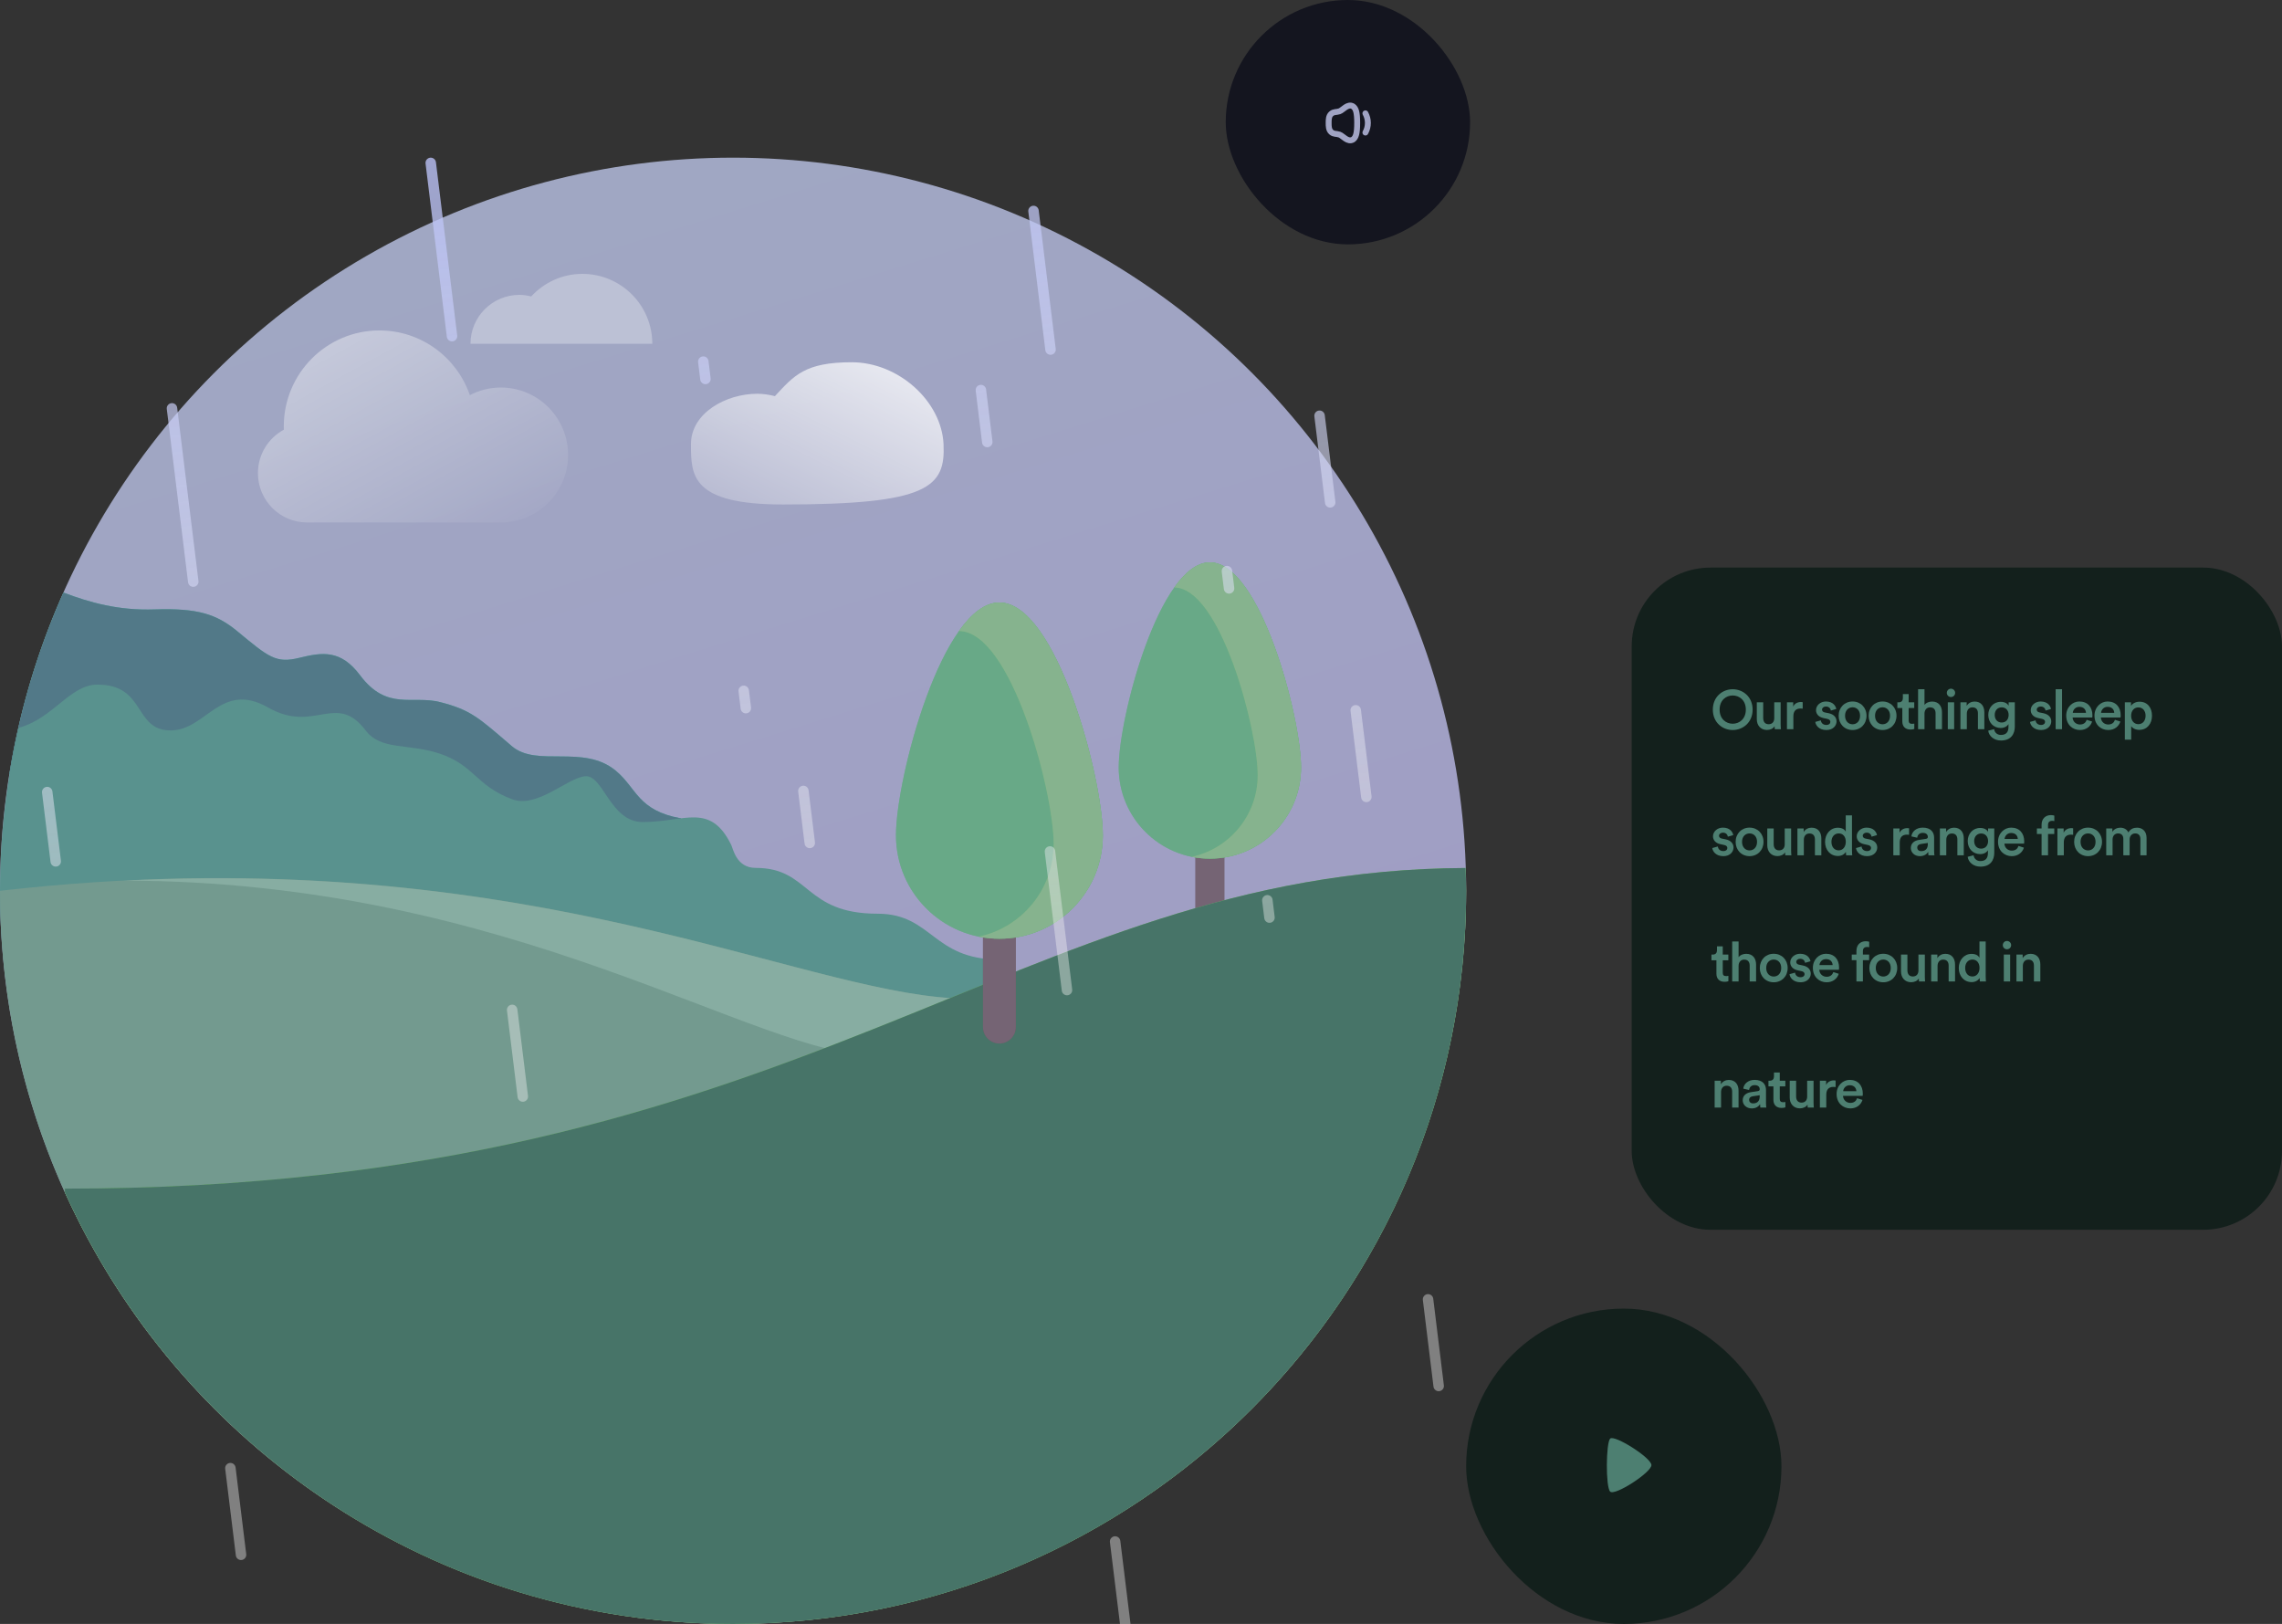 <svg width="579" height="412" viewBox="0 0 579 412" fill="none" xmlns="http://www.w3.org/2000/svg">
<rect x="0" y="0" width="579" height="412" fill="#333333" stroke="none"/>
<g clip-path="url(#clip0)">
<circle cx="186" cy="226" r="186" fill="url(#paint0_linear)"/>
<path d="M156.21 195.509C148.037 188.748 136.229 194.757 129.872 189.308C121.375 182.025 119.445 180.12 111.685 178.131C104.601 176.314 98.187 180.424 91.364 171.326C86.46 164.787 81.834 165.449 75.915 166.902C69.997 168.355 68.178 166.746 60.213 160.155C54.945 155.796 50.132 154.252 39.233 154.615C30.041 154.921 22.812 152.884 16.093 150.333C9.632 164.819 4.947 180.265 2.365 196.424C28.689 199.187 36.601 197.986 46.862 201.297C58.124 204.929 167.593 227.089 169.531 226C171.468 224.91 172.754 207.615 172.754 207.615C161.76 205.628 161.61 199.976 156.21 195.509Z" fill="#36B294"/>
<path d="M156.21 195.509C148.037 188.748 136.229 194.757 129.872 189.308C121.375 182.025 119.445 180.12 111.685 178.131C104.601 176.314 98.187 180.424 91.364 171.326C86.46 164.787 81.834 165.449 75.915 166.902C69.997 168.355 68.178 166.746 60.213 160.155C54.945 155.796 50.132 154.252 39.233 154.615C30.041 154.921 22.812 152.884 16.093 150.333C9.632 164.819 4.947 180.265 2.365 196.424C28.689 199.187 36.601 197.986 46.862 201.297C58.124 204.929 167.593 227.089 169.531 226C171.468 224.91 172.754 207.615 172.754 207.615C161.76 205.628 161.61 199.976 156.21 195.509Z" fill="#5D6583" fill-opacity="0.738"/>
<path d="M306.975 241.271C304.945 241.271 303.303 239.628 303.303 237.602V198.078C303.303 196.052 304.946 194.408 306.975 194.408C309.004 194.408 310.647 196.052 310.647 198.078V237.602C310.647 239.629 309.004 241.271 306.975 241.271Z" fill="#674447"/>
<path d="M306.975 241.271C304.945 241.271 303.303 239.628 303.303 237.602V198.078C303.303 196.052 304.946 194.408 306.975 194.408C309.004 194.408 310.647 196.052 310.647 198.078V237.602C310.647 239.629 309.004 241.271 306.975 241.271Z" fill="#8588A6" fill-opacity="0.47"/>
<path d="M330.103 194.711C330.103 207.485 319.748 217.84 306.974 217.84C294.201 217.84 283.846 207.485 283.846 194.711C283.846 181.937 294.201 142.671 306.974 142.671C319.748 142.672 330.103 181.937 330.103 194.711Z" fill="#43AB5F"/>
<path d="M330.103 194.711C330.103 207.485 319.748 217.84 306.974 217.84C294.201 217.84 283.846 207.485 283.846 194.711C283.846 181.937 294.201 142.671 306.974 142.671C319.748 142.672 330.103 181.937 330.103 194.711Z" fill="#A0A7C3" fill-opacity="0.399"/>
<path d="M306.974 142.671C303.767 142.671 300.714 145.149 297.938 149.058H297.938C309.629 149.058 319.107 184.997 319.107 196.688C319.107 206.858 311.93 215.337 302.368 217.375C303.857 217.676 305.396 217.84 306.973 217.84C319.747 217.84 330.102 207.485 330.102 194.711C330.102 181.937 319.747 142.671 306.974 142.671Z" fill="#71BE63"/>
<path d="M306.974 142.671C303.767 142.671 300.714 145.149 297.938 149.058H297.938C309.629 149.058 319.107 184.997 319.107 196.688C319.107 206.858 311.93 215.337 302.368 217.375C303.857 217.676 305.396 217.84 306.973 217.84C319.747 217.84 330.102 207.485 330.102 194.711C330.102 181.937 319.747 142.671 306.974 142.671Z" fill="#A0A7C3" fill-opacity="0.45"/>
<path opacity="0.3" d="M119.371 87.226C119.371 80.366 124.932 74.805 131.792 74.805C132.828 74.805 133.818 74.968 134.779 75.207C138.02 71.707 142.616 69.481 147.763 69.481C157.563 69.481 165.508 77.426 165.508 87.226H119.371Z" fill="white"/>
<path d="M191.724 220.188C186.834 220.188 186.019 215.352 185.539 214.375C180.188 203.477 173.709 208.563 163.079 208.563C154.769 208.563 153.07 196.453 148.432 196.938C143.793 197.422 136.321 205.172 129.878 202.75C120.633 199.274 120.343 194.031 111.324 191.125C103.365 188.56 96.636 190.398 92.77 185.313C85.243 175.409 79.821 186.221 68.031 179.5C56.041 172.665 52.312 185.313 43.293 185.313C33.818 185.313 37.108 173.688 24.739 173.688C17.732 173.688 13.602 182.232 4.739 184.648C1.673 197.953 0 211.78 0 226C0 233.332 0.478 240.551 1.315 247.661C4.16 250.301 7.235 252.622 10.319 253.947C21.377 258.695 253.57 262.775 253.57 262.775V243.438C236.562 243.438 236.562 231.813 222.647 231.813C203.9 231.813 205.639 220.188 191.724 220.188Z" fill="#59928E"/>
<path d="M77.742 355L249.937 262.774L245.578 253.367C203.884 253.367 131.533 210.983 0 225.999C0 272.33 16.978 314.669 45.002 347.231C62.603 351.435 77.742 355 77.742 355Z" fill="#739A8F"/>
<path d="M245.578 253.367C207.345 253.367 143.292 217.759 31.502 223.424C130.892 223.509 191.843 268 223.055 268L231.774 264.748L245.838 253.928L245.578 253.367Z" fill="#87ADA2"/>
<path opacity="0.9" d="M192.132 99.898C193.686 99.898 195.173 100.144 196.617 100.502C201.482 95.247 204.254 91.906 216.109 91.906C227.963 91.906 238.895 101.778 239.4 112.683C239.905 123.588 235.609 127.993 198.712 127.993C175.316 127.993 175.316 120.601 175.316 112.683C175.316 104.765 184.231 99.898 192.132 99.898Z" fill="url(#paint1_linear)"/>
<path d="M16.469 302.496C45.645 367.052 110.552 412 186 412C288.725 412 372 328.725 372 226C372 224.059 371.913 222.139 371.854 220.212C256.834 220.74 204.677 301.563 16.469 301.563V302.496Z" fill="#71BE63"/>
<path d="M16.469 302.496C45.645 367.052 110.552 412 186 412C288.725 412 372 328.725 372 226C372 224.059 371.913 222.139 371.854 220.212C256.834 220.74 204.677 301.563 16.469 301.563V302.496Z" fill="#477468"/>
<path d="M253.574 264.748C251.271 264.748 249.406 262.884 249.406 260.584V215.733C249.406 213.434 251.271 211.569 253.574 211.569C255.877 211.569 257.741 213.434 257.741 215.733V260.584C257.741 262.884 255.876 264.748 253.574 264.748Z" fill="#674447"/>
<path d="M253.574 264.748C251.271 264.748 249.406 262.884 249.406 260.584V215.733C249.406 213.434 251.271 211.569 253.574 211.569C255.877 211.569 257.741 213.434 257.741 215.733V260.584C257.741 262.884 255.876 264.748 253.574 264.748Z" fill="#8588A6" fill-opacity="0.47"/>
<path d="M279.817 211.913C279.817 226.408 268.067 238.159 253.572 238.159C239.077 238.159 227.326 226.408 227.326 211.913C227.326 197.418 239.077 152.859 253.572 152.859C268.067 152.859 279.817 197.417 279.817 211.913Z" fill="#43AB5F"/>
<path d="M279.817 211.913C279.817 226.408 268.067 238.159 253.572 238.159C239.077 238.159 227.326 226.408 227.326 211.913C227.326 197.418 239.077 152.859 253.572 152.859C268.067 152.859 279.817 197.417 279.817 211.913Z" fill="#A0A7C3" fill-opacity="0.399"/>
<path d="M253.57 152.859C249.932 152.859 246.467 155.672 243.316 160.108H243.317C256.584 160.108 267.339 200.89 267.339 214.157C267.339 225.697 259.195 235.318 248.344 237.633C250.033 237.974 251.78 238.159 253.57 238.159C268.065 238.159 279.816 226.409 279.816 211.914C279.817 197.417 268.065 152.859 253.57 152.859Z" fill="#71BE63"/>
<path d="M253.57 152.859C249.932 152.859 246.467 155.672 243.316 160.108H243.317C256.584 160.108 267.339 200.89 267.339 214.157C267.339 225.697 259.195 235.318 248.344 237.633C250.033 237.974 251.78 238.159 253.57 238.159C268.065 238.159 279.816 226.409 279.816 211.914C279.817 197.417 268.065 152.859 253.57 152.859Z" fill="#A0A7C3" fill-opacity="0.45"/>
<path opacity="0.8" fill-rule="evenodd" clip-rule="evenodd" d="M107.972 41.491C107.882 40.762 108.4 40.099 109.128 40.01C109.857 39.921 110.519 40.438 110.609 41.167L116.006 85.122C116.095 85.851 115.577 86.514 114.849 86.603C114.121 86.692 113.458 86.174 113.369 85.446L107.972 41.491ZM262.066 52.202C261.337 52.292 260.819 52.955 260.909 53.683L265.226 88.847C265.316 89.576 265.979 90.094 266.707 90.004C267.435 89.915 267.953 89.252 267.864 88.523L263.546 53.359C263.457 52.631 262.794 52.113 262.066 52.202ZM266.243 214.705C265.515 214.794 264.997 215.457 265.086 216.185L269.404 251.35C269.493 252.078 270.156 252.596 270.885 252.506C271.613 252.417 272.131 251.754 272.041 251.026L267.724 215.861C267.634 215.133 266.971 214.615 266.243 214.705ZM11.821 199.633C11.093 199.722 10.575 200.385 10.664 201.113L12.823 218.696C12.913 219.424 13.575 219.942 14.304 219.852C15.032 219.763 15.55 219.1 15.46 218.372L13.302 200.789C13.212 200.061 12.549 199.543 11.821 199.633ZM128.631 256.377C128.542 255.649 129.06 254.986 129.788 254.896C130.516 254.807 131.179 255.325 131.268 256.053L133.967 278.031C134.056 278.759 133.538 279.422 132.81 279.512C132.082 279.601 131.419 279.083 131.33 278.355L128.631 256.377ZM58.295 371.161C57.567 371.251 57.049 371.914 57.138 372.642L59.837 394.62C59.926 395.348 60.589 395.866 61.317 395.777C62.046 395.687 62.564 395.024 62.474 394.296L59.776 372.318C59.686 371.59 59.023 371.072 58.295 371.161ZM309.986 145.051C309.897 144.323 310.415 143.66 311.143 143.571C311.871 143.481 312.534 143.999 312.624 144.727L313.163 149.123C313.253 149.851 312.735 150.514 312.007 150.603C311.278 150.693 310.615 150.175 310.526 149.447L309.986 145.051ZM320.241 228.567C320.151 227.839 320.669 227.176 321.397 227.086C322.126 226.997 322.789 227.515 322.878 228.243L323.418 232.639C323.507 233.367 322.989 234.03 322.261 234.119C321.533 234.209 320.87 233.691 320.78 232.963L320.241 228.567ZM178.286 90.428C177.558 90.517 177.04 91.18 177.129 91.908L177.669 96.304C177.758 97.032 178.421 97.55 179.149 97.461C179.878 97.371 180.396 96.708 180.306 95.98L179.766 91.585C179.677 90.856 179.014 90.338 178.286 90.428ZM188.54 173.944C187.811 174.033 187.294 174.696 187.383 175.424L187.923 179.82C188.012 180.548 188.675 181.066 189.403 180.976C190.132 180.887 190.649 180.224 190.56 179.496L190.02 175.1C189.931 174.372 189.268 173.854 188.54 173.944ZM43.474 102.284C42.746 102.374 42.228 103.036 42.317 103.765L47.714 147.72C47.804 148.449 48.467 148.967 49.195 148.877C49.923 148.788 50.441 148.125 50.352 147.397L44.955 103.441C44.865 102.713 44.202 102.195 43.474 102.284ZM203.677 199.349C202.949 199.438 202.431 200.101 202.52 200.83L204.139 214.016C204.229 214.744 204.892 215.262 205.62 215.173C206.348 215.084 206.866 214.421 206.777 213.692L205.158 200.506C205.068 199.777 204.405 199.26 203.677 199.349ZM247.558 99.12C247.469 98.392 247.987 97.729 248.715 97.64C249.443 97.55 250.106 98.068 250.196 98.797L251.815 111.983C251.904 112.712 251.386 113.374 250.658 113.464C249.93 113.553 249.267 113.035 249.177 112.307L247.558 99.12ZM333.487 105.639C333.398 104.911 333.916 104.248 334.644 104.158C335.372 104.069 336.035 104.587 336.125 105.315L338.823 127.293C338.913 128.021 338.395 128.684 337.666 128.774C336.938 128.863 336.275 128.345 336.186 127.617L333.487 105.639ZM342.662 180.364C342.573 179.635 343.091 178.972 343.819 178.883C344.547 178.794 345.21 179.312 345.299 180.04L347.998 202.018C348.087 202.746 347.57 203.409 346.841 203.498C346.113 203.588 345.45 203.07 345.361 202.341L342.662 180.364ZM362.169 328.332C361.441 328.422 360.923 329.084 361.013 329.813L363.711 351.791C363.8 352.519 364.463 353.037 365.192 352.947C365.92 352.858 366.438 352.195 366.348 351.467L363.65 329.489C363.56 328.761 362.898 328.243 362.169 328.332ZM281.616 391.252C281.527 390.523 282.044 389.86 282.773 389.771C283.501 389.682 284.164 390.2 284.253 390.928L286.952 412.906C287.041 413.634 286.523 414.297 285.795 414.386C285.067 414.476 284.404 413.958 284.315 413.229L281.616 391.252Z" fill="url(#paint2_linear)"/>
<path opacity="0.9" d="M96.521 132.55H127.088C136.505 132.55 144.139 124.887 144.139 115.434C144.139 105.982 136.505 98.319 127.088 98.319C124.247 98.319 121.567 99.016 119.211 100.251C115.931 90.698 106.897 83.836 96.267 83.836C82.866 83.836 72.003 94.741 72.003 108.193C72.003 108.469 72.007 108.743 72.016 109.017C68.105 111.127 65.445 115.273 65.445 120.043C65.445 126.95 71.023 132.55 77.905 132.55H96.267C96.305 132.55 96.521 132.55 96.521 132.55H96.267H96.521Z" fill="url(#paint3_linear)"/>
</g>
<rect x="372" y="332" width="80" height="80" rx="40" fill="#13201C"/>
<path fill-rule="evenodd" clip-rule="evenodd" d="M419.007 371.704C419.007 369.849 409.604 363.917 408.537 364.984C407.473 366.05 407.368 377.257 408.537 378.424C409.709 379.595 419.007 373.558 419.007 371.704Z" fill="#4D7F71"/>
<rect x="311" width="62" height="62" rx="31" fill="#14151F"/>
<path d="M346.438 28.756C347.273 30.27 347.273 32.118 346.438 33.627" stroke="#A0A3C3" stroke-width="1.5" stroke-linecap="round" stroke-linejoin="round"/>
<path fill-rule="evenodd" clip-rule="evenodd" d="M337.112 31.192C337.109 32.004 337.112 32.957 337.782 33.526C338.453 34.097 338.986 33.861 339.854 34.147C340.723 34.433 341.939 36.198 343.283 35.401C344.01 34.885 344.352 33.91 344.352 31.192C344.352 28.473 344.025 27.509 343.283 26.983C341.939 26.186 340.723 27.951 339.854 28.236C338.986 28.523 338.453 28.287 337.782 28.857C337.112 29.426 337.109 30.379 337.112 31.192Z" stroke="#A0A3C3" stroke-width="1.5" stroke-linecap="round" stroke-linejoin="round"/>
<rect x="414" y="144" width="165" height="168" rx="20" fill="#13201C"/>
<path d="M436.31 180.03C436.31 177.636 437.962 176.446 439.628 176.446C441.308 176.446 442.96 177.636 442.96 180.03C442.96 182.424 441.308 183.614 439.628 183.614C437.962 183.614 436.31 182.424 436.31 180.03ZM434.588 180.03C434.588 183.292 437.024 185.21 439.628 185.21C442.232 185.21 444.682 183.292 444.682 180.03C444.682 176.782 442.232 174.864 439.628 174.864C437.024 174.864 434.588 176.782 434.588 180.03ZM450.254 184.244C450.254 184.524 450.282 184.846 450.31 185H451.864C451.836 184.748 451.794 184.314 451.794 183.754V178.182H450.17V182.214C450.17 183.11 449.68 183.74 448.742 183.74C447.762 183.74 447.37 183.026 447.37 182.186V178.182H445.746V182.48C445.746 183.992 446.698 185.196 448.322 185.196C449.12 185.196 449.918 184.86 450.254 184.244ZM457.386 178.14C457.316 178.126 457.148 178.098 456.952 178.098C456.056 178.098 455.3 178.532 454.978 179.274V178.182H453.396V185H455.02V181.752C455.02 180.478 455.594 179.75 456.854 179.75C457.022 179.75 457.204 179.764 457.386 179.792V178.14ZM460.585 183.152C460.669 183.922 461.425 185.21 463.399 185.21C465.135 185.21 465.975 184.062 465.975 183.026C465.975 182.018 465.303 181.234 464.015 180.954L462.979 180.744C462.559 180.66 462.293 180.394 462.293 180.03C462.293 179.61 462.699 179.246 463.273 179.246C464.183 179.246 464.477 179.876 464.533 180.268L465.905 179.876C465.793 179.204 465.177 177.972 463.273 177.972C461.859 177.972 460.767 178.98 460.767 180.17C460.767 181.108 461.397 181.892 462.601 182.158L463.609 182.382C464.155 182.494 464.407 182.774 464.407 183.138C464.407 183.558 464.057 183.922 463.385 183.922C462.517 183.922 462.055 183.376 461.999 182.76L460.585 183.152ZM470.04 183.754C469.046 183.754 468.136 182.998 468.136 181.584C468.136 180.17 469.046 179.442 470.04 179.442C471.048 179.442 471.944 180.17 471.944 181.584C471.944 183.012 471.048 183.754 470.04 183.754ZM470.04 177.972C468.01 177.972 466.512 179.498 466.512 181.584C466.512 183.684 468.01 185.21 470.04 185.21C472.084 185.21 473.582 183.684 473.582 181.584C473.582 179.498 472.084 177.972 470.04 177.972ZM477.648 183.754C476.654 183.754 475.744 182.998 475.744 181.584C475.744 180.17 476.654 179.442 477.648 179.442C478.656 179.442 479.552 180.17 479.552 181.584C479.552 183.012 478.656 183.754 477.648 183.754ZM477.648 177.972C475.618 177.972 474.12 179.498 474.12 181.584C474.12 183.684 475.618 185.21 477.648 185.21C479.692 185.21 481.19 183.684 481.19 181.584C481.19 179.498 479.692 177.972 477.648 177.972ZM484.276 176.096H482.806V177.118C482.806 177.72 482.484 178.182 481.756 178.182H481.406V179.624H482.666V183.054C482.666 184.328 483.45 185.084 484.71 185.084C485.298 185.084 485.606 184.972 485.704 184.93V183.586C485.634 183.6 485.368 183.642 485.144 183.642C484.542 183.642 484.276 183.39 484.276 182.788V179.624H485.69V178.182H484.276V176.096ZM488.291 180.996C488.319 180.128 488.809 179.456 489.705 179.456C490.727 179.456 491.105 180.128 491.105 180.968V185H492.729V180.688C492.729 179.19 491.917 177.986 490.237 177.986C489.523 177.986 488.753 178.238 488.291 178.84V174.864H486.667V185H488.291V180.996ZM495.816 185V178.182H494.206V185H495.816ZM493.954 175.788C493.954 176.376 494.43 176.838 495.004 176.838C495.592 176.838 496.068 176.376 496.068 175.788C496.068 175.2 495.592 174.724 495.004 174.724C494.43 174.724 493.954 175.2 493.954 175.788ZM499.035 181.066C499.035 180.17 499.525 179.456 500.449 179.456C501.471 179.456 501.849 180.128 501.849 180.968V185H503.473V180.688C503.473 179.19 502.675 177.986 501.009 177.986C500.253 177.986 499.441 178.308 498.993 179.092V178.182H497.411V185H499.035V181.066ZM504.46 185.378C504.642 186.75 505.902 187.87 507.708 187.87C510.27 187.87 511.208 186.176 511.208 184.356V178.182H509.64V179.05C509.346 178.49 508.688 178.056 507.624 178.056C505.748 178.056 504.474 179.554 504.474 181.374C504.474 183.292 505.804 184.692 507.624 184.692C508.618 184.692 509.304 184.23 509.598 183.698V184.412C509.598 185.798 508.954 186.456 507.666 186.456C506.728 186.456 506.07 185.826 505.958 184.986L504.46 185.378ZM507.89 183.306C506.826 183.306 506.112 182.564 506.112 181.374C506.112 180.212 506.854 179.456 507.89 179.456C508.898 179.456 509.64 180.212 509.64 181.374C509.64 182.55 508.926 183.306 507.89 183.306ZM515.065 183.152C515.149 183.922 515.905 185.21 517.879 185.21C519.615 185.21 520.455 184.062 520.455 183.026C520.455 182.018 519.783 181.234 518.495 180.954L517.459 180.744C517.039 180.66 516.773 180.394 516.773 180.03C516.773 179.61 517.179 179.246 517.753 179.246C518.663 179.246 518.957 179.876 519.013 180.268L520.385 179.876C520.273 179.204 519.657 177.972 517.753 177.972C516.339 177.972 515.247 178.98 515.247 180.17C515.247 181.108 515.877 181.892 517.081 182.158L518.089 182.382C518.635 182.494 518.887 182.774 518.887 183.138C518.887 183.558 518.537 183.922 517.865 183.922C516.997 183.922 516.535 183.376 516.479 182.76L515.065 183.152ZM523.19 185V174.864H521.566V185H523.19ZM525.918 180.842C525.974 180.114 526.562 179.33 527.584 179.33C528.704 179.33 529.236 180.044 529.264 180.842H525.918ZM529.446 182.62C529.222 183.292 528.718 183.81 527.738 183.81C526.73 183.81 525.918 183.068 525.876 182.032H530.86C530.874 182.004 530.902 181.78 530.902 181.514C530.902 179.358 529.67 177.972 527.57 177.972C525.848 177.972 524.252 179.4 524.252 181.556C524.252 183.866 525.89 185.21 527.738 185.21C529.376 185.21 530.454 184.244 530.818 183.054L529.446 182.62ZM533.088 180.842C533.144 180.114 533.732 179.33 534.754 179.33C535.874 179.33 536.406 180.044 536.434 180.842H533.088ZM536.616 182.62C536.392 183.292 535.888 183.81 534.908 183.81C533.9 183.81 533.088 183.068 533.046 182.032H538.03C538.044 182.004 538.072 181.78 538.072 181.514C538.072 179.358 536.84 177.972 534.74 177.972C533.018 177.972 531.422 179.4 531.422 181.556C531.422 183.866 533.06 185.21 534.908 185.21C536.546 185.21 537.624 184.244 537.988 183.054L536.616 182.62ZM540.734 187.66V184.23C541.084 184.748 541.826 185.168 542.806 185.168C544.766 185.168 546.012 183.628 546.012 181.584C546.012 179.568 544.878 178.028 542.862 178.028C541.812 178.028 541.028 178.518 540.692 179.106V178.182H539.124V187.66H540.734ZM544.388 181.584C544.388 182.886 543.632 183.726 542.554 183.726C541.49 183.726 540.72 182.886 540.72 181.584C540.72 180.31 541.49 179.47 542.554 179.47C543.646 179.47 544.388 180.31 544.388 181.584ZM434.448 215.152C434.532 215.922 435.288 217.21 437.262 217.21C438.998 217.21 439.838 216.062 439.838 215.026C439.838 214.018 439.166 213.234 437.878 212.954L436.842 212.744C436.422 212.66 436.156 212.394 436.156 212.03C436.156 211.61 436.562 211.246 437.136 211.246C438.046 211.246 438.34 211.876 438.396 212.268L439.768 211.876C439.656 211.204 439.04 209.972 437.136 209.972C435.722 209.972 434.63 210.98 434.63 212.17C434.63 213.108 435.26 213.892 436.464 214.158L437.472 214.382C438.018 214.494 438.27 214.774 438.27 215.138C438.27 215.558 437.92 215.922 437.248 215.922C436.38 215.922 435.918 215.376 435.862 214.76L434.448 215.152ZM443.903 215.754C442.909 215.754 441.999 214.998 441.999 213.584C441.999 212.17 442.909 211.442 443.903 211.442C444.911 211.442 445.807 212.17 445.807 213.584C445.807 215.012 444.911 215.754 443.903 215.754ZM443.903 209.972C441.873 209.972 440.375 211.498 440.375 213.584C440.375 215.684 441.873 217.21 443.903 217.21C445.947 217.21 447.445 215.684 447.445 213.584C447.445 211.498 445.947 209.972 443.903 209.972ZM452.912 216.244C452.912 216.524 452.94 216.846 452.968 217H454.522C454.494 216.748 454.452 216.314 454.452 215.754V210.182H452.828V214.214C452.828 215.11 452.338 215.74 451.4 215.74C450.42 215.74 450.028 215.026 450.028 214.186V210.182H448.404V214.48C448.404 215.992 449.356 217.196 450.98 217.196C451.778 217.196 452.576 216.86 452.912 216.244ZM457.678 213.066C457.678 212.17 458.168 211.456 459.092 211.456C460.114 211.456 460.492 212.128 460.492 212.968V217H462.116V212.688C462.116 211.19 461.318 209.986 459.652 209.986C458.896 209.986 458.084 210.308 457.636 211.092V210.182H456.054V217H457.678V213.066ZM464.685 213.57C464.685 212.268 465.469 211.442 466.533 211.442C467.597 211.442 468.325 212.254 468.325 213.556C468.325 214.858 467.583 215.74 466.519 215.74C465.413 215.74 464.685 214.872 464.685 213.57ZM469.893 206.864H468.311V210.98C468.101 210.546 467.499 210 466.309 210C464.391 210 463.061 211.61 463.061 213.57C463.061 215.628 464.377 217.168 466.337 217.168C467.303 217.168 468.017 216.692 468.339 216.118C468.339 216.398 468.381 216.846 468.409 217H469.963C469.949 216.888 469.893 216.37 469.893 215.754V206.864ZM470.913 215.152C470.997 215.922 471.753 217.21 473.727 217.21C475.463 217.21 476.303 216.062 476.303 215.026C476.303 214.018 475.631 213.234 474.343 212.954L473.307 212.744C472.887 212.66 472.621 212.394 472.621 212.03C472.621 211.61 473.027 211.246 473.601 211.246C474.511 211.246 474.805 211.876 474.861 212.268L476.233 211.876C476.121 211.204 475.505 209.972 473.601 209.972C472.187 209.972 471.095 210.98 471.095 212.17C471.095 213.108 471.725 213.892 472.929 214.158L473.937 214.382C474.483 214.494 474.735 214.774 474.735 215.138C474.735 215.558 474.385 215.922 473.713 215.922C472.845 215.922 472.383 215.376 472.327 214.76L470.913 215.152ZM484.376 210.14C484.306 210.126 484.138 210.098 483.942 210.098C483.046 210.098 482.29 210.532 481.968 211.274V210.182H480.386V217H482.01V213.752C482.01 212.478 482.584 211.75 483.844 211.75C484.012 211.75 484.194 211.764 484.376 211.792V210.14ZM484.825 215.152C484.825 216.23 485.707 217.21 487.135 217.21C488.241 217.21 488.913 216.65 489.235 216.132C489.235 216.678 489.291 216.958 489.305 217H490.817C490.803 216.93 490.733 216.524 490.733 215.908V212.52C490.733 211.162 489.935 209.972 487.835 209.972C486.155 209.972 485.091 211.022 484.965 212.198L486.449 212.534C486.519 211.848 486.995 211.302 487.849 211.302C488.745 211.302 489.137 211.764 489.137 212.338C489.137 212.576 489.025 212.772 488.633 212.828L486.883 213.094C485.721 213.262 484.825 213.934 484.825 215.152ZM487.443 215.936C486.799 215.936 486.449 215.516 486.449 215.054C486.449 214.494 486.855 214.214 487.359 214.13L489.137 213.864V214.172C489.137 215.502 488.353 215.936 487.443 215.936ZM493.82 213.066C493.82 212.17 494.31 211.456 495.234 211.456C496.256 211.456 496.634 212.128 496.634 212.968V217H498.258V212.688C498.258 211.19 497.46 209.986 495.794 209.986C495.038 209.986 494.226 210.308 493.778 211.092V210.182H492.196V217H493.82V213.066ZM499.246 217.378C499.428 218.75 500.688 219.87 502.494 219.87C505.056 219.87 505.994 218.176 505.994 216.356V210.182H504.426V211.05C504.132 210.49 503.474 210.056 502.41 210.056C500.534 210.056 499.26 211.554 499.26 213.374C499.26 215.292 500.59 216.692 502.41 216.692C503.404 216.692 504.09 216.23 504.384 215.698V216.412C504.384 217.798 503.74 218.456 502.452 218.456C501.514 218.456 500.856 217.826 500.744 216.986L499.246 217.378ZM502.676 215.306C501.612 215.306 500.898 214.564 500.898 213.374C500.898 212.212 501.64 211.456 502.676 211.456C503.684 211.456 504.426 212.212 504.426 213.374C504.426 214.55 503.712 215.306 502.676 215.306ZM508.614 212.842C508.67 212.114 509.258 211.33 510.28 211.33C511.4 211.33 511.932 212.044 511.96 212.842H508.614ZM512.142 214.62C511.918 215.292 511.414 215.81 510.434 215.81C509.426 215.81 508.614 215.068 508.572 214.032H513.556C513.57 214.004 513.598 213.78 513.598 213.514C513.598 211.358 512.366 209.972 510.266 209.972C508.544 209.972 506.948 211.4 506.948 213.556C506.948 215.866 508.586 217.21 510.434 217.21C512.072 217.21 513.15 216.244 513.514 215.054L512.142 214.62ZM520.646 208.25C520.954 208.25 521.136 208.292 521.234 208.32V206.934C521.122 206.878 520.786 206.794 520.38 206.794C518.98 206.794 518 207.718 518 209.244V210.182H516.81V211.596H518V217H519.638V211.596H521.22V210.182H519.638V209.286C519.638 208.446 520.212 208.25 520.646 208.25ZM526.007 210.14C525.937 210.126 525.769 210.098 525.573 210.098C524.677 210.098 523.921 210.532 523.599 211.274V210.182H522.017V217H523.641V213.752C523.641 212.478 524.215 211.75 525.475 211.75C525.643 211.75 525.825 211.764 526.007 211.792V210.14ZM529.79 215.754C528.796 215.754 527.886 214.998 527.886 213.584C527.886 212.17 528.796 211.442 529.79 211.442C530.798 211.442 531.694 212.17 531.694 213.584C531.694 215.012 530.798 215.754 529.79 215.754ZM529.79 209.972C527.76 209.972 526.262 211.498 526.262 213.584C526.262 215.684 527.76 217.21 529.79 217.21C531.834 217.21 533.332 215.684 533.332 213.584C533.332 211.498 531.834 209.972 529.79 209.972ZM536.012 217V212.954C536.012 212.086 536.558 211.442 537.426 211.442C538.35 211.442 538.742 212.058 538.742 212.842V217H540.338V212.954C540.338 212.114 540.898 211.442 541.752 211.442C542.662 211.442 543.068 212.044 543.068 212.842V217H544.636V212.576C544.636 210.77 543.46 209.986 542.228 209.986C541.346 209.986 540.548 210.294 540.016 211.19C539.652 210.392 538.868 209.986 537.972 209.986C537.202 209.986 536.348 210.35 535.956 211.05V210.182H534.402V217H536.012ZM437.108 240.096H435.638V241.118C435.638 241.72 435.316 242.182 434.588 242.182H434.238V243.624H435.498V247.054C435.498 248.328 436.282 249.084 437.542 249.084C438.13 249.084 438.438 248.972 438.536 248.93V247.586C438.466 247.6 438.2 247.642 437.976 247.642C437.374 247.642 437.108 247.39 437.108 246.788V243.624H438.522V242.182H437.108V240.096ZM441.123 244.996C441.151 244.128 441.641 243.456 442.537 243.456C443.559 243.456 443.937 244.128 443.937 244.968V249H445.561V244.688C445.561 243.19 444.749 241.986 443.069 241.986C442.355 241.986 441.585 242.238 441.123 242.84V238.864H439.499V249H441.123V244.996ZM450.034 247.754C449.04 247.754 448.13 246.998 448.13 245.584C448.13 244.17 449.04 243.442 450.034 243.442C451.042 243.442 451.938 244.17 451.938 245.584C451.938 247.012 451.042 247.754 450.034 247.754ZM450.034 241.972C448.004 241.972 446.506 243.498 446.506 245.584C446.506 247.684 448.004 249.21 450.034 249.21C452.078 249.21 453.576 247.684 453.576 245.584C453.576 243.498 452.078 241.972 450.034 241.972ZM454.044 247.152C454.128 247.922 454.884 249.21 456.858 249.21C458.594 249.21 459.434 248.062 459.434 247.026C459.434 246.018 458.762 245.234 457.474 244.954L456.438 244.744C456.018 244.66 455.752 244.394 455.752 244.03C455.752 243.61 456.158 243.246 456.732 243.246C457.642 243.246 457.936 243.876 457.992 244.268L459.364 243.876C459.252 243.204 458.636 241.972 456.732 241.972C455.318 241.972 454.226 242.98 454.226 244.17C454.226 245.108 454.856 245.892 456.06 246.158L457.068 246.382C457.614 246.494 457.866 246.774 457.866 247.138C457.866 247.558 457.516 247.922 456.844 247.922C455.976 247.922 455.514 247.376 455.458 246.76L454.044 247.152ZM461.637 244.842C461.693 244.114 462.281 243.33 463.303 243.33C464.423 243.33 464.955 244.044 464.983 244.842H461.637ZM465.165 246.62C464.941 247.292 464.437 247.81 463.457 247.81C462.449 247.81 461.637 247.068 461.595 246.032H466.579C466.593 246.004 466.621 245.78 466.621 245.514C466.621 243.358 465.389 241.972 463.289 241.972C461.567 241.972 459.971 243.4 459.971 245.556C459.971 247.866 461.609 249.21 463.457 249.21C465.095 249.21 466.173 248.244 466.537 247.054L465.165 246.62ZM473.67 240.25C473.978 240.25 474.16 240.292 474.258 240.32V238.934C474.146 238.878 473.81 238.794 473.404 238.794C472.004 238.794 471.024 239.718 471.024 241.244V242.182H469.834V243.596H471.024V249H472.662V243.596H474.244V242.182H472.662V241.286C472.662 240.446 473.236 240.25 473.67 240.25ZM477.831 247.754C476.837 247.754 475.927 246.998 475.927 245.584C475.927 244.17 476.837 243.442 477.831 243.442C478.839 243.442 479.735 244.17 479.735 245.584C479.735 247.012 478.839 247.754 477.831 247.754ZM477.831 241.972C475.801 241.972 474.303 243.498 474.303 245.584C474.303 247.684 475.801 249.21 477.831 249.21C479.875 249.21 481.373 247.684 481.373 245.584C481.373 243.498 479.875 241.972 477.831 241.972ZM486.84 248.244C486.84 248.524 486.868 248.846 486.896 249H488.45C488.422 248.748 488.38 248.314 488.38 247.754V242.182H486.756V246.214C486.756 247.11 486.266 247.74 485.328 247.74C484.348 247.74 483.956 247.026 483.956 246.186V242.182H482.332V246.48C482.332 247.992 483.284 249.196 484.908 249.196C485.706 249.196 486.504 248.86 486.84 248.244ZM491.606 245.066C491.606 244.17 492.096 243.456 493.02 243.456C494.042 243.456 494.42 244.128 494.42 244.968V249H496.044V244.688C496.044 243.19 495.246 241.986 493.58 241.986C492.824 241.986 492.012 242.308 491.564 243.092V242.182H489.982V249H491.606V245.066ZM498.613 245.57C498.613 244.268 499.397 243.442 500.461 243.442C501.525 243.442 502.253 244.254 502.253 245.556C502.253 246.858 501.511 247.74 500.447 247.74C499.341 247.74 498.613 246.872 498.613 245.57ZM503.821 238.864H502.239V242.98C502.029 242.546 501.427 242 500.237 242C498.319 242 496.989 243.61 496.989 245.57C496.989 247.628 498.305 249.168 500.265 249.168C501.231 249.168 501.945 248.692 502.267 248.118C502.267 248.398 502.309 248.846 502.337 249H503.891C503.877 248.888 503.821 248.37 503.821 247.754V238.864ZM510.025 249V242.182H508.415V249H510.025ZM508.163 239.788C508.163 240.376 508.639 240.838 509.213 240.838C509.801 240.838 510.277 240.376 510.277 239.788C510.277 239.2 509.801 238.724 509.213 238.724C508.639 238.724 508.163 239.2 508.163 239.788ZM513.244 245.066C513.244 244.17 513.734 243.456 514.658 243.456C515.68 243.456 516.058 244.128 516.058 244.968V249H517.682V244.688C517.682 243.19 516.884 241.986 515.218 241.986C514.462 241.986 513.65 242.308 513.202 243.092V242.182H511.62V249H513.244V245.066ZM436.674 277.066C436.674 276.17 437.164 275.456 438.088 275.456C439.11 275.456 439.488 276.128 439.488 276.968V281H441.112V276.688C441.112 275.19 440.314 273.986 438.648 273.986C437.892 273.986 437.08 274.308 436.632 275.092V274.182H435.05V281H436.674V277.066ZM442.169 279.152C442.169 280.23 443.051 281.21 444.479 281.21C445.585 281.21 446.257 280.65 446.579 280.132C446.579 280.678 446.635 280.958 446.649 281H448.161C448.147 280.93 448.077 280.524 448.077 279.908V276.52C448.077 275.162 447.279 273.972 445.179 273.972C443.499 273.972 442.435 275.022 442.309 276.198L443.793 276.534C443.863 275.848 444.339 275.302 445.193 275.302C446.089 275.302 446.481 275.764 446.481 276.338C446.481 276.576 446.369 276.772 445.977 276.828L444.227 277.094C443.065 277.262 442.169 277.934 442.169 279.152ZM444.787 279.936C444.143 279.936 443.793 279.516 443.793 279.054C443.793 278.494 444.199 278.214 444.703 278.13L446.481 277.864V278.172C446.481 279.502 445.697 279.936 444.787 279.936ZM451.571 272.096H450.101V273.118C450.101 273.72 449.779 274.182 449.051 274.182H448.701V275.624H449.961V279.054C449.961 280.328 450.745 281.084 452.005 281.084C452.593 281.084 452.901 280.972 452.999 280.93V279.586C452.929 279.6 452.663 279.642 452.439 279.642C451.837 279.642 451.571 279.39 451.571 278.788V275.624H452.985V274.182H451.571V272.096ZM458.605 280.244C458.605 280.524 458.633 280.846 458.661 281H460.215C460.187 280.748 460.145 280.314 460.145 279.754V274.182H458.521V278.214C458.521 279.11 458.031 279.74 457.093 279.74C456.113 279.74 455.721 279.026 455.721 278.186V274.182H454.097V278.48C454.097 279.992 455.049 281.196 456.673 281.196C457.471 281.196 458.269 280.86 458.605 280.244ZM465.737 274.14C465.667 274.126 465.499 274.098 465.303 274.098C464.407 274.098 463.651 274.532 463.329 275.274V274.182H461.747V281H463.371V277.752C463.371 276.478 463.945 275.75 465.205 275.75C465.373 275.75 465.555 275.764 465.737 275.792V274.14ZM467.659 276.842C467.715 276.114 468.303 275.33 469.325 275.33C470.445 275.33 470.977 276.044 471.005 276.842H467.659ZM471.187 278.62C470.963 279.292 470.459 279.81 469.479 279.81C468.471 279.81 467.659 279.068 467.617 278.032H472.601C472.615 278.004 472.643 277.78 472.643 277.514C472.643 275.358 471.411 273.972 469.311 273.972C467.589 273.972 465.993 275.4 465.993 277.556C465.993 279.866 467.631 281.21 469.479 281.21C471.117 281.21 472.195 280.244 472.559 279.054L471.187 278.62Z" fill="#4D7F71"/>
<defs>
<linearGradient id="paint0_linear" x1="487.511" y1="354.244" x2="372" y2="-17.756" gradientUnits="userSpaceOnUse">
<stop stop-color="#A098C5"/>
<stop offset="1" stop-color="#A0A7C3"/>
</linearGradient>
<linearGradient id="paint1_linear" x1="193.636" y1="59.427" x2="152.956" y2="140.795" gradientUnits="userSpaceOnUse">
<stop stop-color="white"/>
<stop offset="1" stop-color="white" stop-opacity="0.01"/>
</linearGradient>
<linearGradient id="paint2_linear" x1="87.043" y1="42.611" x2="112.293" y2="255.914" gradientUnits="userSpaceOnUse">
<stop stop-color="#BAC1F7"/>
<stop offset="1" stop-color="#F1F1F1" stop-opacity="0.502"/>
</linearGradient>
<linearGradient id="paint3_linear" x1="79.963" y1="-15.307" x2="157.271" y2="125.331" gradientUnits="userSpaceOnUse">
<stop stop-color="white"/>
<stop offset="1" stop-color="white" stop-opacity="0.01"/>
</linearGradient>
<clipPath id="clip0">
<rect width="372" height="372" fill="white" transform="translate(0 40)"/>
</clipPath>
</defs>
</svg>
